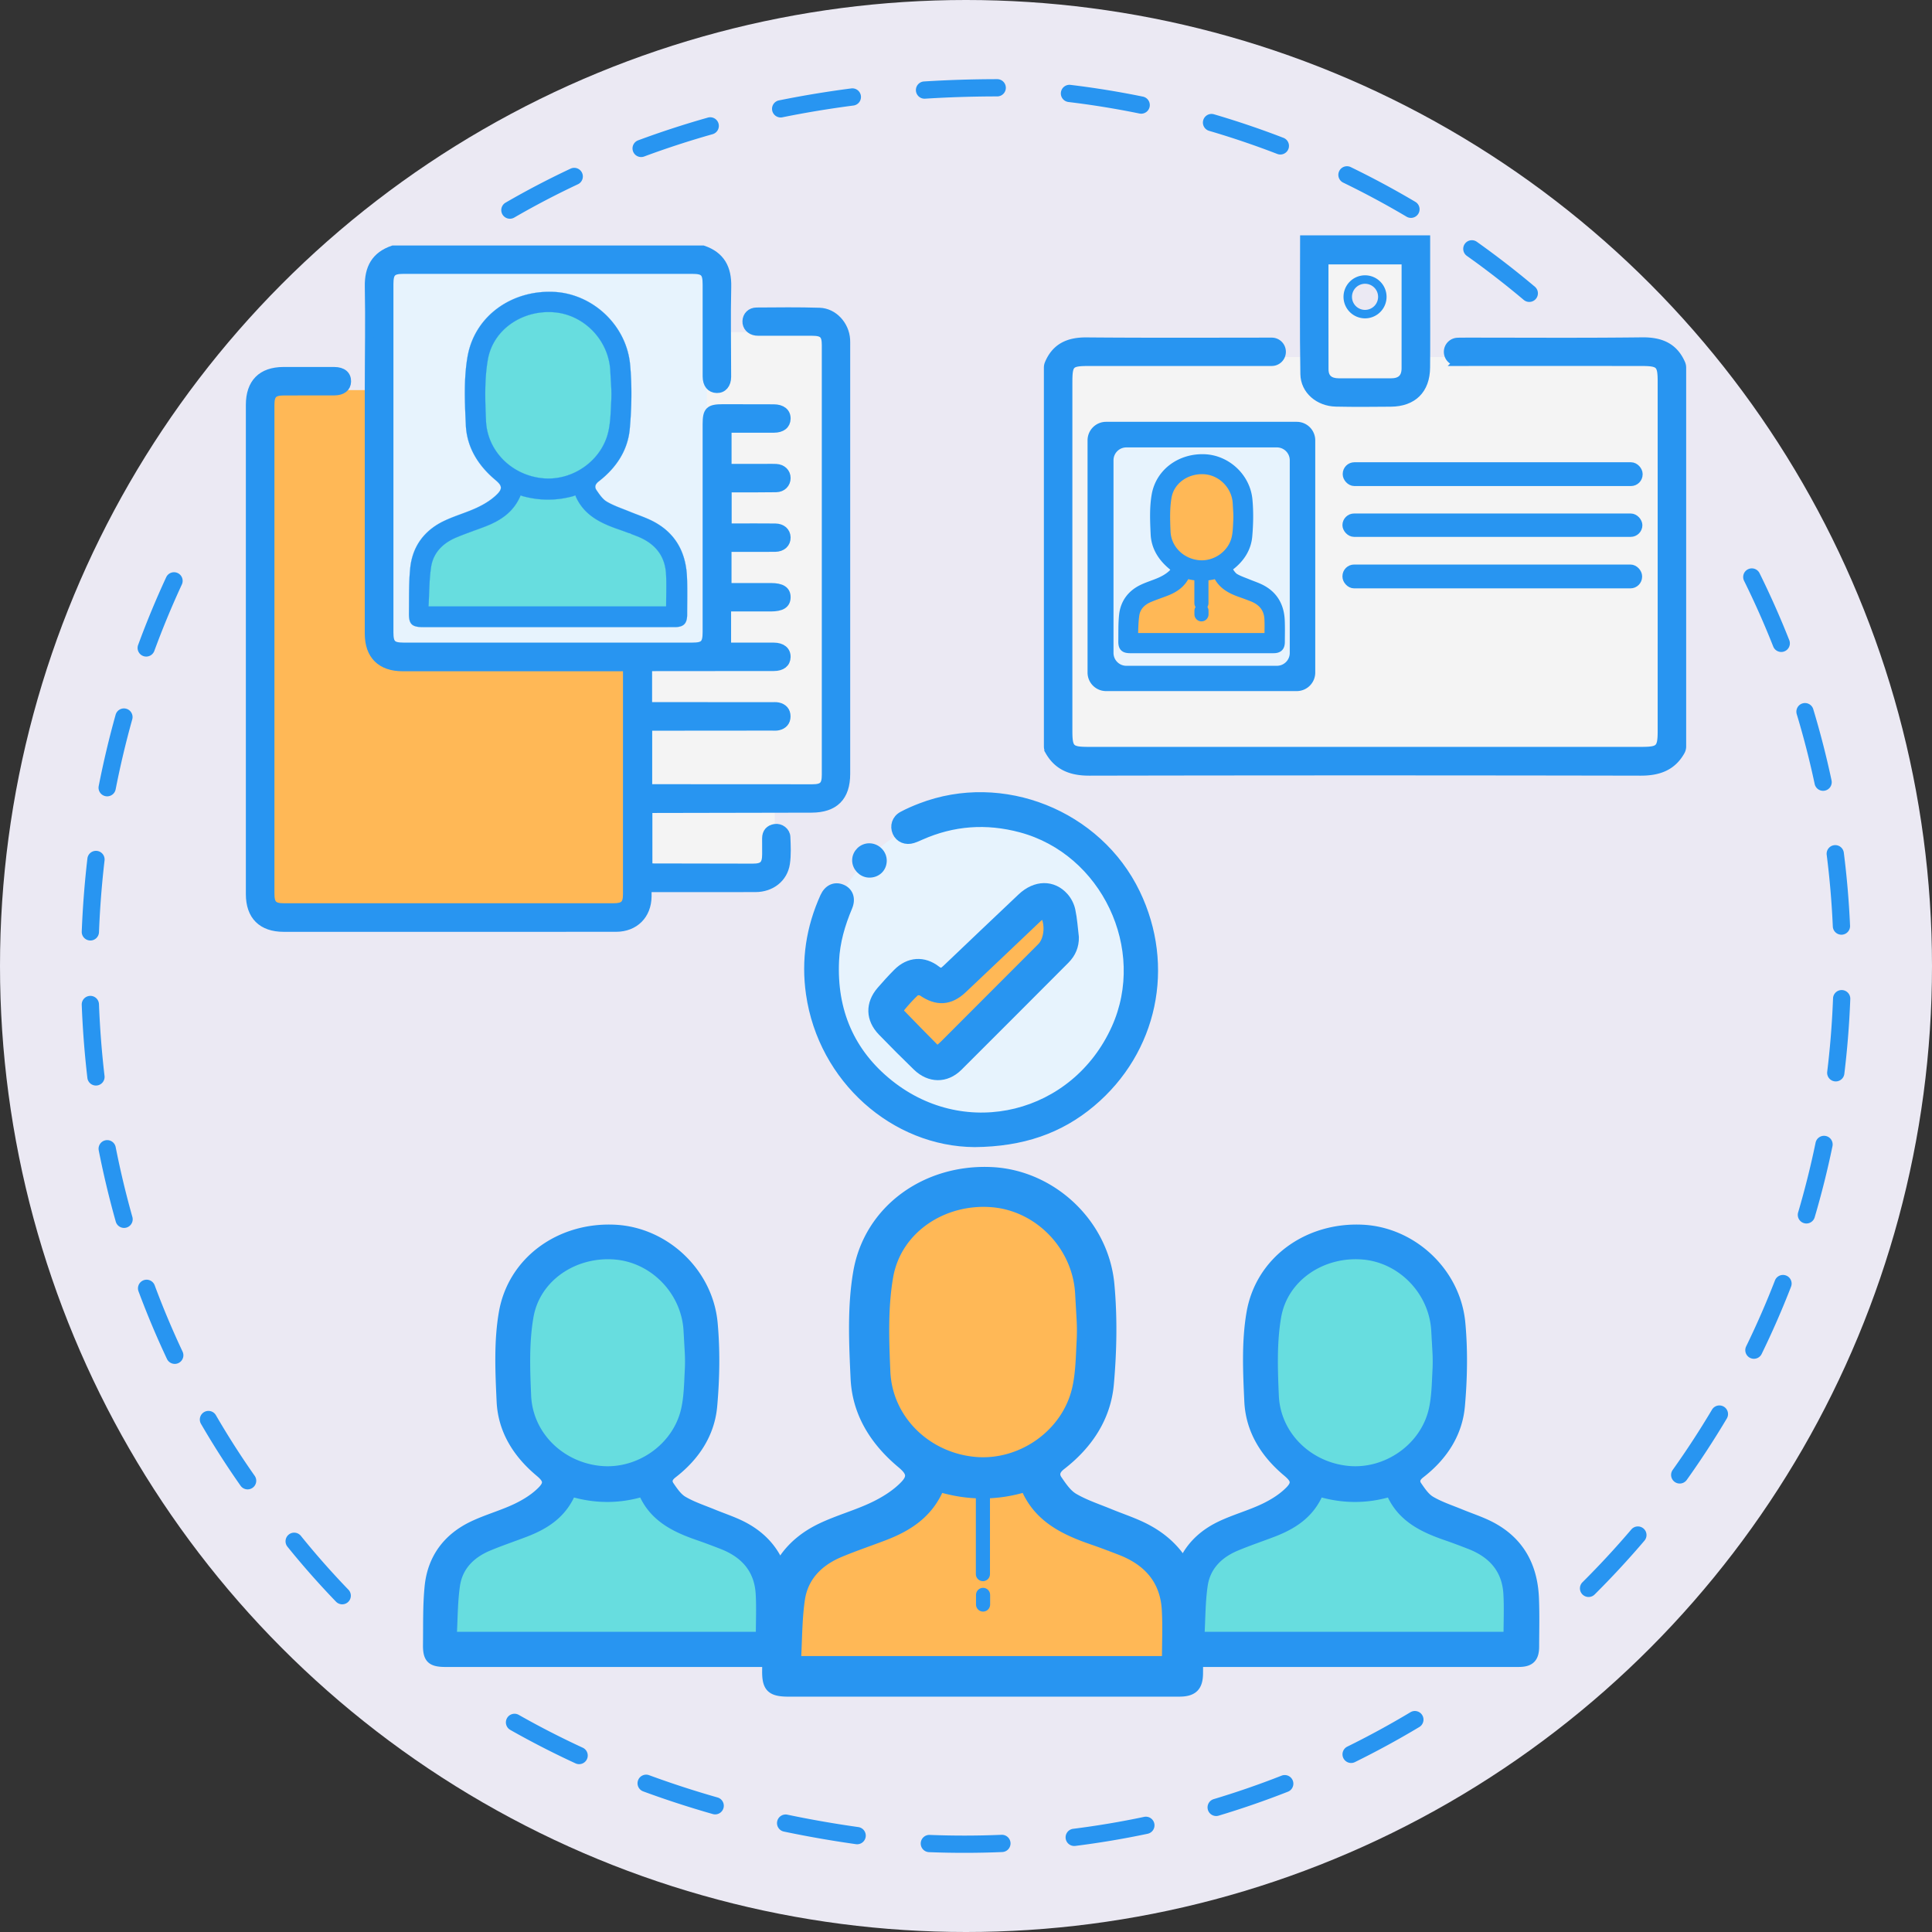 <svg xmlns="http://www.w3.org/2000/svg" viewBox="0 0 13689.2 13689.2"><rect x="0" y="0" width="13689.2" height="13689.2" fill="#333333" stroke="none"/><defs><style>.cls-1{fill:#ebe9f3;}.cls-11,.cls-12,.cls-2,.cls-7,.cls-8,.cls-9{fill:#2895f1;}.cls-3{fill:#ffb856;}.cls-4{fill:#e7f3fd;}.cls-5{fill:#f4f4f4;}.cls-6{fill:#67dddf;}.cls-10,.cls-11,.cls-12,.cls-7,.cls-8,.cls-9{stroke:#2895f1;}.cls-11,.cls-7,.cls-8{stroke-miterlimit:10;}.cls-7,.cls-9{stroke-width:60px;}.cls-10,.cls-12,.cls-9{stroke-linecap:round;stroke-linejoin:round;}.cls-10{fill:none;stroke-width:100px;}.cls-11,.cls-12{stroke-width:40px;}</style></defs><g id="Слой_2" data-name="Слой 2"><g id="Слой_1-2" data-name="Слой 1"><circle class="cls-1" cx="6844.6" cy="6844.6" r="6844.6"/><path class="cls-2" d="M6582,13123.43a61.12,61.12,0,0,1,4.82-122.14c169.47,6.64,340.88,6.38,509.46-.77a61.12,61.12,0,1,1,5.18,122.13c-171.89,7.29-346.65,7.56-519.43.78Zm-511.14-56q-3.09-.12-6.21-.56c-172.38-24.37-344.16-54.41-510.56-89.28a61.12,61.12,0,0,1,25.08-119.64c163.77,34.32,332.87,63.89,502.59,87.88a61.12,61.12,0,0,1-10.9,121.6ZM7609,13079.71a61.12,61.12,0,0,1-5.12-121.72c167.93-21.09,336.92-49.48,502.27-84.39a61.12,61.12,0,1,1,25.26,119.6c-168.66,35.61-341,64.57-512.3,86.08A62.55,62.55,0,0,1,7609,13079.71Zm-2544-223.89a61.59,61.59,0,0,1-14.38-2.31c-167.28-47.65-333.26-101.7-493.32-160.66a61.12,61.12,0,1,1,42.25-114.71c157.19,57.9,320.22,111,484.56,157.81a61.13,61.13,0,0,1-19.11,119.87Zm3549.8,11.56a61.13,61.13,0,0,1-15.13-119.63c161.84-48.53,323.68-104.5,481-166.35a61.12,61.12,0,1,1,44.72,113.77c-160.5,63.08-325.57,120.17-490.65,169.67A61.26,61.26,0,0,1,8614.79,12867.38Zm-4513.93-367.47a60.9,60.9,0,0,1-23.19-5.6c-157.58-72.77-313-152.53-462-237.06a61.12,61.12,0,1,1,60.32-106.32c146.06,82.86,298.46,161,453,232.41a61.13,61.13,0,0,1-28.07,116.57Zm5470.17-8.33a61.13,61.13,0,0,1-24.63-115.93c151.62-74.64,302.08-156.6,447.19-243.62a61.12,61.12,0,1,1,62.87,104.84c-148,88.74-301.43,172.33-456.06,248.45A60.94,60.94,0,0,1,9571,12491.58ZM2410.14,11365.64a60.9,60.9,0,0,1-29.37-16.92c-120.14-124.55-235.87-255.6-344-389.5a61.12,61.12,0,1,1,95.12-76.78c105.84,131.12,219.16,259.44,336.83,381.42a61.12,61.12,0,0,1-58.62,101.78Zm8853.11-50.64a61.12,61.12,0,0,1-50.53-104c119.85-119.3,236.25-245.1,346-373.92a61.12,61.12,0,0,1,93.07,79.26c-111.88,131.36-230.57,259.64-352.79,381.29A60.89,60.89,0,0,1,11263.25,11315Zm-9511.14-762a61,61,0,0,1-47.62-25.92c-99-140.8-193.31-288.15-280.22-438a61.12,61.12,0,1,1,105.74-61.33c85.13,146.73,177.47,291.06,274.47,429a61.13,61.13,0,0,1-52.37,96.24Zm10147.15-41.41a61.13,61.13,0,0,1-47.3-96.55c98.27-137.88,191.92-281.5,278.35-426.85a61.12,61.12,0,1,1,105.07,62.48c-88.14,148.23-183.65,294.7-283.87,435.31A61.08,61.08,0,0,1,11899.26,10511.62ZM1235.91,9663.82a61.11,61.11,0,0,1-52.93-35c-73.24-155.52-141-316.68-201.49-479a61.12,61.12,0,0,1,114.56-42.66c59.27,159.15,125.73,317.14,197.52,469.59a61.13,61.13,0,0,1-57.66,87.12Zm11189-36.21a61.14,61.14,0,0,1-52.49-87.85c74.16-152.2,142.79-309.35,204-467.08a61.12,61.12,0,1,1,114,44.21c-62.42,160.89-132.42,321.17-208.07,476.41A61.11,61.11,0,0,1,12424.87,9627.61ZM876.67,8700.38a61.14,61.14,0,0,1-56.4-44.5C773.62,8490.4,733,8320.43,699.49,8150.67A61.13,61.13,0,0,1,819.43,8127c32.86,166.57,72.73,333.35,118.5,495.7a61.16,61.16,0,0,1-61.26,77.67ZM12796.92,8669a61.15,61.15,0,0,1-56.25-78.38c47.8-162.09,89.4-328.31,123.64-494.06a61.12,61.12,0,0,1,119.72,24.73c-34.92,169-77.35,338.59-126.11,503.91A61.15,61.15,0,0,1,12796.92,8669ZM677.35,7691.55a61.14,61.14,0,0,1-58.22-54c-19.94-171-33.42-345.21-40-517.78a61.12,61.12,0,0,1,122.16-4.69c6.51,169.42,19.74,340.44,39.32,508.31a61.12,61.12,0,0,1-53.63,67.79A63.06,63.06,0,0,1,677.35,7691.55ZM13005,7662.39c-1.67-.07-3.35-.2-5-.41a61.12,61.12,0,0,1-53.29-68.06c20.39-167.45,34.13-338.27,40.84-507.7l.48-12.33a61.12,61.12,0,0,1,63.38-58.77h.12a61.12,61.12,0,0,1,58.66,63.38q-.24,6.27-.49,12.56c-6.85,172.74-20.86,346.9-41.64,517.63A61.14,61.14,0,0,1,13005,7662.39ZM637.85,6663.91a61.12,61.12,0,0,1-58.65-63.44l.21-5.39c6.76-170.58,20.2-343,39.94-512.37a61.12,61.12,0,1,1,121.42,14.15c-19.38,166.32-32.57,335.58-39.21,503.08l-.21,5.26a61.12,61.12,0,0,1-63.44,58.71ZM13045,6622.85a61.11,61.11,0,0,1-58.57-58.39c-7.44-169.21-22-339.94-43.32-507.45a61.12,61.12,0,0,1,121.27-15.42c21.73,170.83,36.59,344.95,44.18,517.51a61.12,61.12,0,0,1-58.38,63.74C13048.42,6622.92,13046.69,6622.92,13045,6622.85ZM757,5642.43a62,62,0,0,1-9.41-1.1,61.12,61.12,0,0,1-48.22-71.74C732.67,5400,773,5229.92,819.25,5064.23A61.12,61.12,0,0,1,937,5097.1c-45.4,162.62-85,329.5-117.63,496A61.14,61.14,0,0,1,757,5642.43Zm12158.21-39.16a61.17,61.17,0,0,1-57.32-48.37c-35.19-165.44-77.79-331.41-126.62-493.32a61.12,61.12,0,1,1,117-35.29c49.81,165.14,93.27,334.43,129.16,503.17a61.2,61.2,0,0,1-62.25,73.81ZM1033.71,4652.08a61.17,61.17,0,0,1-55-82.17c59.73-162.5,126.64-323.95,198.88-479.89a61.12,61.12,0,1,1,110.92,51.38c-70.85,152.93-136.48,311.29-195.06,470.68A61.14,61.14,0,0,1,1033.71,4652.08Zm11584.94-32.62a61.12,61.12,0,0,1-54.46-38.64c-62.06-157.15-131.53-313.72-206.48-465.36a61.12,61.12,0,0,1,109.59-54.16c76.44,154.66,147.29,314.34,210.59,474.63a61.15,61.15,0,0,1-59.24,83.53ZM10833.29,2139.3a60.84,60.84,0,0,1-36.91-14.33c-129.48-109.06-265-214-402.91-311.95a61.12,61.12,0,1,1,70.79-99.66c140.61,99.87,278.85,206.91,410.88,318.13a61.12,61.12,0,0,1-41.85,107.81ZM3610.65,1549.82a61.12,61.12,0,0,1-28.29-114c148.56-86.11,303.43-167.12,460.32-240.78a61.12,61.12,0,1,1,52,110.65c-153.71,72.17-305.44,151.53-451,235.88A60.81,60.81,0,0,1,3610.65,1549.82Zm6384.2-6a60.84,60.84,0,0,1-28.68-8.5C9820.49,1449,9669.47,1367.82,9517.3,1294a61.12,61.12,0,0,1,53.38-110c155.19,75.32,309.22,158.15,457.8,246.18a61.13,61.13,0,0,1-33.63,113.66ZM4540.48,1112.7a61.13,61.13,0,0,1-18.88-118.39c160.26-59.49,326.3-113.64,493.51-160.93A61.12,61.12,0,1,1,5048.38,951c-164.09,46.42-327,99.54-484.23,157.91A60.92,60.92,0,0,1,4540.48,1112.7Zm4529-17.91a61.09,61.09,0,0,1-19.6-4.08c-157.76-60.92-320-115.94-482.36-163.53a61.12,61.12,0,1,1,34.39-117.3c165.56,48.54,331.09,104.66,492,166.8a61.13,61.13,0,0,1-24.44,118.11ZM5529.06,832.3a61.12,61.12,0,0,1-9.68-121c166.89-33.84,339-62.35,511.6-84.73a61.12,61.12,0,1,1,15.73,121.22c-169.73,22-339,50.05-503,83.31A61,61,0,0,1,5529.06,832.3Zm2554.1-26.78a61.62,61.62,0,0,1-9.92-1.21c-165.43-33.9-334.58-61.34-502.76-81.55a61.12,61.12,0,1,1,14.58-121.37c171.51,20.62,344,48.6,512.72,83.17a61.12,61.12,0,0,1-14.62,121ZM6548.27,699.26a61.12,61.12,0,0,1-1.34-122.07c169.55-10.64,343.83-16.13,518-16.31a61.12,61.12,0,1,1,.13,122.23c-171.68.18-343.43,5.59-510.48,16.08Q6551.4,699.39,6548.27,699.26Z"/><path class="cls-3" d="M4453,4637.23H2654.4V2783.86a19.75,19.75,0,0,0-19.69-19.69H1921.93a19.76,19.76,0,0,0-19.7,19.69V6430a11.71,11.71,0,0,0,11.68,11.67H4453a11.71,11.71,0,0,0,11.67-11.67V4648.91A11.72,11.72,0,0,0,4453,4637.23Z"/><rect class="cls-4" x="2719.62" y="1891.87" width="2312.4" height="2710.55" rx="11.77"/><path class="cls-5" d="M5870.54,2353.76H5021.18a12.74,12.74,0,0,0-12.7,12.7v2330.1H4538.93a12,12,0,0,0-12,11.95V5631a12,12,0,0,0,12,11.94H5871.29a12,12,0,0,0,11.95-11.94V2366.46A12.74,12.74,0,0,0,5870.54,2353.76Z"/><rect class="cls-5" x="4563.26" y="5677.23" width="926.73" height="552.11" rx="11.92"/><path class="cls-6" d="M4461.3,3780.81c-34-99.66-198.72-185.86-388-269.54l-388.38,0c-143.18,40.5-250.11,124.51-324.76,247.25-338.5,7.63-457.11,239-352.68,578.66l1763.23,27.46C4872.5,4021.29,4747.61,3775.94,4461.3,3780.81Z"/><ellipse class="cls-6" cx="3895.43" cy="2787.7" rx="530.05" ry="661.95"/><path class="cls-7" d="M4980.86,1769.31C5106.74,1812,5154.23,1901,5151.18,2031.8c-5,212.5-.56,425.21-.62,637.83,0,53.41-28.68,86.26-71.88,85.14-43.65-1.13-70-33.09-70-87.38q-.42-326-.14-651.95c0-85.49-19.29-104.91-104.21-104.92q-1022.67,0-2045.32,0c-81.37,0-101.34,20.34-101.34,103q0,1233.54,0,2467.09c0,82.2,20.18,102.5,101.93,102.51q1022.66.06,2045.32,0c84.34,0,103.62-19.67,103.62-105.59q0-736.37,0-1472.75c0-93.56,17.48-110.78,112.93-110.71q180.6.14,361.2.68c57.28.22,90.59,27.67,89.29,72.52-1.25,43.3-33.1,68.54-88.46,68.71-109.11.33-218.23.09-330,.09v280.75c90.73,0,180.83,0,270.93,0,25,0,50.09-1,75,.36,43.32,2.28,72.6,31.34,72.6,70.25s-29.24,69.55-72.49,70.23c-100.06,1.57-200.15.93-300.22,1.18-13.91,0-27.83,0-45.16,0v279.95h71.23c89.13.07,178.26-.45,267.39.44,47.55.48,78,27.94,79.17,68.37,1.25,42.16-30.32,72.15-79.8,72.5-112.17.78-224.35.24-338.95.24v280.77c104.11,0,206.78,0,309.45,0,75.25,0,109.87,22.62,109.36,71.34-.52,48.45-34.63,70.05-110.73,70.06-101.41,0-202.82,0-311.1,0v280.74c43.79,0,94.3,0,144.81,0,62.55,0,125.1-.26,187.65.08,57.28.3,90.59,27.64,89.32,72.49-1.23,43.32-33.06,68.65-88.44,68.74q-419.85.61-839.7.73h-53.3v279.48c17.18,0,33.77,0,50.36,0q412.81.32,825.63.67c15.62,0,31.77-1.73,46.77,1.53,36.2,7.87,58.19,31.26,58.25,68.95s-21.82,61.18-58,69.22c-15,3.33-31.13,1.6-46.75,1.62q-410.48.42-820.94.68c-17,0-34.1,0-54.62,0v439c13.25,0,28.08,0,42.9,0q560.58.31,1121.17.58c75.74,0,97.76-21.89,97.76-97.31q.09-1522,0-3044c0-75.58-21.11-96.38-98.06-96.55-120.4-.26-240.81-.05-361.21-.11-12.5,0-25.17.71-37.47-1-40.51-5.53-67.09-35.39-65.57-72.38,1.55-37.73,28.72-66.53,70.41-66.79,148.53-.93,297.17-3,445.56,1.74,100,3.21,180.88,93.23,187,195.72.92,15.58.49,31.26.5,46.89q0,1515,0,3029.92c0,163.46-81.36,244.7-244.58,245q-555.85.95-1111.7,2.18c-13.94,0-27.88,0-45.34,0V6145.5c13.86.88,27.44,2.44,41,2.48q349.47.84,698.94,1.29c75.57.08,97.5-22,97.67-97.45.09-37.52-.67-75-.28-112.56.41-40.3,22-65,60.78-71,38.62-6,77.89,23.18,79.53,62.65,2.58,62.31,5.89,125.87-3.26,187.09-15.6,104.46-103.73,172.52-213.45,172.83-236.11.67-472.23.22-708.35.22h-58.41c0,21.48.18,41,0,60.54-1.38,131.39-89.93,220.49-221.71,220.71q-487.86.82-975.74.19-689.6,0-1379.19,0c-154.1,0-238.12-83.71-238.13-237.23q-.07-1733.07,0-3466.13c0-155.22,81.86-238.33,235.87-238.93q180.6-.72,361.21.08c57.8.25,89.63,27.31,88.47,73-1.08,42.87-32.94,68.11-89,68.35-118.84.5-237.69-.21-356.53.31-75.86.34-97.49,22.4-97.49,97.94q-.09,1730.72,0,3461.43c0,76.14,22,98.65,96.62,98.65q1168.08.12,2336.17,0c73.43,0,96.76-21.7,96.8-93.74q.51-790.29.07-1580.58c0-7.64-1-15.28-2-29.46h-55.14q-767,0-1534,0c-153.94,0-238.39-83.87-238.41-236.74q-.12-872.4.05-1744.79c.1-237.62,4.87-475.31.2-712.83-2.58-130.89,44.57-219.7,170.38-262.45Z"/><path class="cls-8" d="M3879.78,4443.41q-440.76,0-881.52,0c-79.61,0-101.69-20.77-100.6-98.86,1.5-106.12-1.6-212.86,8.91-318.17,15.42-154.54,99.5-268,239.24-334.89,77.12-36.93,161-59.65,238.26-96.39,50.77-24.15,101.55-55.56,140.45-95.33s29.74-62.18-13.71-98.55c-121.52-101.73-202.64-230-210-388.67-7.51-161.48-15.3-327.26,12-485.12,49.82-288.27,313.66-474.23,613.35-459.08,273.1,13.81,512.77,235.48,538.49,515.71,13.77,150,10.9,303.27-2.39,453.48-13.64,154.15-97.18,278.42-219.79,373.09-25.73,19.88-31.23,40.45-15.82,62.77,20.73,30,43.08,63.75,73.23,81.39,50.64,29.64,107.81,48.24,162.53,70.75,46.13,19,93.6,34.92,138.91,55.63,174.12,79.58,258.29,219.78,266.22,407.4,3.76,88.92,1.44,178.12,1.09,267.19-.24,62.77-25.15,87.5-88.54,87.55Q4329.91,4443.7,3879.78,4443.41Zm-843.53-146.35H4720c0-79,3.61-155.3-.8-231.16-7.85-135.39-85.28-220.1-208.15-267.6-42.18-16.3-84.44-32.47-127.19-47.18-129.64-44.64-249.19-102-307.15-240.11-131.15,39.33-260,37.86-388.39,0-49.77,118.84-144.1,178.94-253.67,220.86-67,25.63-135.13,48.48-201.25,76.17-95.14,39.85-164.25,107.77-179.42,212C3040.79,4110.29,3041.72,4202.63,3036.25,4297.06Zm1287.58-1678.3c-14.85-213.41-188.21-389.17-397.57-406.16-222.85-18.07-432.31,120.17-469.77,335.51-24.56,141.18-19.25,289.3-13,433.69,9.39,217,186,388,405.69,407.43,209,18.47,415.18-125.2,461.57-331.91,15.57-69.41,16.46-142.12,20.27-214.17a927.25,927.25,0,0,0-.19-102Z"/><rect class="cls-5" x="7529.77" y="2529.3" width="4299.23" height="2836.08" rx="11.77"/><rect class="cls-5" x="9322.42" y="1808.51" width="699.21" height="957.13" rx="2.76"/><rect class="cls-4" x="7826.67" y="3120.19" width="1369.72" height="1643.06" rx="7.05"/><path class="cls-3" d="M8829.31,4239.52c-18.87-55.28-110.23-103.09-215.24-149.51H8398.64c-79.42,22.46-138.73,69.06-180.14,137.14-187.76,4.23-253.55,132.56-195.62,321l978,15.23C9057.4,4372.91,8988.13,4236.82,8829.31,4239.52Z"/><ellipse class="cls-3" cx="8515.43" cy="3688.66" rx="294.01" ry="367.17"/><path class="cls-9" d="M8511.92,4598.31q-250.47,0-500.94,0c-45.24,0-57.79-11.8-57.17-56.18.85-60.3-.91-121,5.06-180.8,8.77-87.83,56.55-152.29,136-190.32,43.82-21,91.51-33.89,135.39-54.77,28.85-13.72,57.71-31.57,79.82-54.18s16.9-35.33-7.79-56c-69.06-57.81-115.16-130.7-119.35-220.86-4.27-91.77-8.69-186,6.81-275.68C8218,3345.69,8368,3240,8538.26,3248.63c155.19,7.84,291.39,133.81,306,293.06,7.82,85.23,6.19,172.34-1.36,257.7-7.75,87.6-55.23,158.22-124.9,212-14.62,11.3-17.75,23-9,35.67,11.78,17.06,24.48,36.23,41.61,46.25,28.78,16.84,61.27,27.42,92.37,40.21,26.21,10.78,53.18,19.84,78.93,31.61,98.95,45.22,146.78,124.9,151.29,231.51,2.13,50.53.81,101.22.62,151.84-.14,35.67-14.3,49.72-50.32,49.76Q8767.72,4598.46,8511.92,4598.31Zm-479.35-83.17h956.8c0-44.87,2-88.25-.45-131.36-4.47-76.93-48.46-125.07-118.29-152.06-24-9.27-48-18.45-72.28-26.82-73.67-25.36-141.61-58-174.54-136.45-74.53,22.36-147.75,21.52-220.71,0C8374.81,4136,8321.21,4170.13,8259,4194c-38.08,14.56-76.8,27.55-114.37,43.28-54.07,22.65-93.34,61.25-102,120.47C8035.15,4409,8035.68,4461.48,8032.57,4515.14Zm731.69-953.72c-8.44-121.28-107-221.16-225.92-230.81-126.65-10.27-245.68,68.29-267,190.66-14,80.23-10.94,164.4-7.39,246.45,5.34,123.35,105.7,220.49,230.54,231.53,118.78,10.5,235.94-71.14,262.3-188.61,8.85-39.45,9.35-80.77,11.52-121.71a528.24,528.24,0,0,0-.11-57.94Z"/><line class="cls-10" x1="8512.7" y1="4273.98" x2="8512.7" y2="4062.58"/><line class="cls-10" x1="8513.1" y1="4327.82" x2="8513.1" y2="4352.76"/><path class="cls-7" d="M7426.48,2604.35a70,70,0,0,1,5.41-27c48.52-115.86,138.62-157.75,266.23-156.64,435.49,3.79,871,1.77,1312.82,1.56a70,70,0,0,1,70.07,70v.83a70,70,0,0,1-70,70h-39.06q-628.55,0-1257.11.14c-134.9.11-146.47,12.29-146.48,148.94q-.14,1232.42,0,2464.83c0,129.52,14.77,144.91,142,144.93q1960.48.3,3921,0c128.38,0,144.05-15.83,144.08-143.06q.24-1237.41,0-2474.81c0-125.86-15.21-140.69-146-140.82q-628.56-.59-1257.11-.16h-41.86a70,70,0,0,1-70-70h0a70,70,0,0,1,66.86-70c10.36-.44,20.67-.74,31-.75,425.68-.28,851.41,3.09,1277-2.07,131-1.59,224.61,38.14,276.23,156.6a69.85,69.85,0,0,1,5.81,27.92V5288.72a69.9,69.9,0,0,1-8.92,34.21c-60.71,108.11-157,143.24-282.76,143q-1953.82-3.75-3907.65,0c-125.6.23-221.14-36-282.29-142.86a69.77,69.77,0,0,1-9.16-34.64Z"/><path class="cls-11" d="M7837.08,3008.8H9188a111.19,111.19,0,0,1,111.2,111.2V4765.52A111.2,111.2,0,0,1,9188,4876.73H7837.08a111.21,111.21,0,0,1-111.2-111.21V3120A111.2,111.2,0,0,1,7837.08,3008.8ZM9158.62,4626.33v-1365a111.21,111.21,0,0,0-111.21-111.2H7980.94a111.2,111.2,0,0,0-111.2,111.2v1365a111.2,111.2,0,0,0,111.2,111.2H9047.41A111.21,111.21,0,0,0,9158.62,4626.33Z"/><path class="cls-7" d="M9241.91,1697.48h861.51c0,128.3,0,253.33,0,378.37,0,176.23,1.22,352.47-.44,528.68-1.48,156.6-91.91,245.74-248.56,247.06-129.64,1.09-259.35,2.43-388.94-.54-120.1-2.75-219.72-85.78-221.69-200.26C9238.35,2335.67,9241.91,2020.4,9241.91,1697.48Zm719,146.08H9382.9c0,262.49-.48,517.76.32,773,.2,66.61,40.35,93.84,102.94,93.92,122.79.17,245.57-.21,368.36.17,68.36.21,106.33-30.79,106.37-101.4C9961,2357.16,9961,2105,9961,1843.56Z"/><rect class="cls-12" x="9533.82" y="3295.29" width="2085.11" height="128.66" rx="62.85"/><rect class="cls-12" x="9531.75" y="3658.38" width="2085.37" height="125.7" rx="62.85"/><rect class="cls-12" x="9531.92" y="4020.02" width="2083.32" height="128.9" rx="62.85"/><circle class="cls-1" cx="9672.03" cy="2103.2" r="122.49"/><path class="cls-2" d="M9672,2010.71a92.49,92.49,0,1,1-92.49,92.49,92.59,92.59,0,0,1,92.49-92.49m0-60a152.49,152.49,0,1,0,152.49,152.49A152.49,152.49,0,0,0,9672,1950.71Z"/><path class="cls-6" d="M4993.91,10910.56c-43.08-128.23-251.69-239.15-491.46-346.81l-491.9,0c-181.34,52.1-316.77,160.2-411.32,318.13-428.72,9.81-578.94,307.49-446.67,744.55l2233.18,35.33C5514.71,11220,5356.53,10904.29,4993.91,10910.56Z"/><ellipse class="cls-6" cx="4277.22" cy="9632.74" rx="671.32" ry="851.72"/><path class="cls-6" d="M10326.76,10933.12c-43.09-128.23-251.69-239.15-491.47-346.82l-491.89,0c-181.34,52.11-316.77,160.2-411.32,318.14-428.72,9.81-578.94,307.48-446.68,744.55l2233.19,35.33C10847.56,11242.54,10689.37,10926.85,10326.76,10933.12Z"/><ellipse class="cls-6" cx="9610.07" cy="9655.3" rx="671.32" ry="851.72"/><path class="cls-3" d="M7853.91,10989.66c-52.54-154.49-306.92-288.12-599.3-417.83l-599.83,0c-221.13,62.78-386.27,193-501.57,383.27-522.78,11.83-706,370.45-544.68,897l2723.18,42.56C8489,11362.44,8296.09,10982.1,7853.91,10989.66Z"/><ellipse class="cls-3" cx="6979.97" cy="9450.19" rx="818.62" ry="1026.12"/><circle class="cls-4" cx="6952.16" cy="6870.69" r="1123.84"/><polygon class="cls-3" points="6497.13 6921.69 6270.54 7162.49 6605.01 7523.7 7500.35 6680.45 7426.48 6404.38 6692.9 7011.91 6497.13 6921.69"/><path class="cls-9" d="M9595.89,11781.35q-570.4,0-1140.81,0c-103,0-131.61-26.88-130.19-127.94,1.94-137.33-2.08-275.46,11.52-411.75,20-200,128.78-346.8,309.62-433.4,99.8-47.8,208.4-77.19,308.34-124.74,65.7-31.25,131.42-71.91,181.76-123.38s38.49-80.46-17.74-127.53c-157.27-131.66-262.24-297.65-271.79-503-9.72-209-19.79-423.52,15.51-627.81,64.48-373.06,405.93-613.73,793.76-594.11,353.43,17.87,663.6,304.73,696.88,667.39,17.82,194.11,14.12,392.48-3.09,586.87-17.66,199.49-125.77,360.32-284.43,482.83-33.31,25.72-40.42,52.35-20.48,81.23,26.83,38.86,55.76,82.5,94.77,105.33,65.53,38.35,139.51,62.44,210.34,91.56,59.7,24.56,121.13,45.2,179.77,72,225.33,103,334.26,284.42,344.52,527.22,4.86,115.08,1.86,230.51,1.41,345.78-.31,81.24-32.55,113.25-114.59,113.32Q10178.43,11781.71,9595.89,11781.35Zm-1091.65-189.41h2179c0-102.19,4.67-201-1-299.14-10.17-175.22-110.36-284.84-269.38-346.31-54.58-21.1-109.28-42-164.6-61.07-167.77-57.76-322.5-132.07-397.5-310.73-169.72,50.9-336.47,49-502.62,0-64.42,153.8-186.49,231.58-328.29,285.83-86.7,33.17-174.88,62.73-260.45,98.57-123.12,51.57-212.56,139.48-232.19,274.34C8510.12,11350.24,8511.32,11469.74,8504.24,11591.94Zm1666.31-2172c-19.22-276.18-243.57-503.64-514.5-525.62-288.41-23.39-559.48,155.51-608,434.19-31.79,182.71-24.91,374.39-16.83,561.26,12.16,280.9,240.72,502.13,525,527.26,270.49,23.91,537.3-162,597.33-429.53,20.16-89.83,21.3-183.92,26.24-277.17a1202.3,1202.3,0,0,0-.25-131.94Z"/><path class="cls-9" d="M4298.07,11781.35q-570.4,0-1140.81,0c-103,0-131.61-26.88-130.19-127.94,1.93-137.33-2.08-275.46,11.52-411.75,20-200,128.78-346.8,309.61-433.4,99.8-47.8,208.4-77.19,308.34-124.74,65.71-31.25,131.42-71.91,181.77-123.38s38.49-80.46-17.74-127.53c-157.27-131.66-262.24-297.65-271.79-503-9.72-209-19.79-423.52,15.51-627.81,64.47-373.06,405.92-613.73,793.76-594.11,353.42,17.87,663.6,304.73,696.88,667.39,17.81,194.11,14.11,392.48-3.09,586.87-17.66,199.49-125.77,360.32-284.44,482.83-33.3,25.72-40.42,52.35-20.48,81.23,26.83,38.86,55.76,82.5,94.77,105.33,65.54,38.35,139.52,62.44,210.34,91.56,59.7,24.56,121.13,45.2,179.77,72,225.34,103,334.26,284.42,344.52,527.22,4.87,115.08,1.87,230.51,1.42,345.78-.32,81.24-32.56,113.25-114.59,113.32Q4880.61,11781.71,4298.07,11781.35Zm-1091.65-189.41h2179c0-102.19,4.67-201-1-299.14C5374.18,11117.58,5274,11008,5115,10946.49c-54.58-21.1-109.27-42-164.59-61.07-167.77-57.76-322.5-132.07-397.51-310.73-169.71,50.9-336.47,49-502.62,0-64.41,153.8-186.49,231.58-328.28,285.83-86.71,33.17-174.89,62.73-260.46,98.57-123.12,51.57-212.55,139.48-232.19,274.34C3212.3,11350.24,3213.5,11469.74,3206.42,11591.94ZM4872.73,9420c-19.22-276.18-243.58-503.64-514.51-525.62-288.41-23.39-559.48,155.51-608,434.19-31.78,182.71-24.91,374.39-16.82,561.26,12.15,280.9,240.71,502.13,525,527.26,270.49,23.91,537.3-162,597.33-429.53,20.16-89.83,21.3-183.92,26.23-277.17a1197.35,1197.35,0,0,0-.25-131.94Z"/><path class="cls-9" d="M6956.94,11991.66q-685.2,0-1370.39,0c-123.77,0-158.1-32.29-156.39-153.69,2.32-165-2.5-330.9,13.84-494.61,24-240.25,154.69-416.59,371.92-520.62,119.89-57.42,250.34-92.72,370.4-149.84,78.92-37.55,157.86-86.38,218.34-148.21s46.23-96.65-21.31-153.2c-188.92-158.15-315-357.55-326.49-604.21-11.67-251-23.77-508.76,18.64-754.16,77.44-448.14,487.61-737.23,953.5-713.68,424.55,21.47,797.14,366.07,837.12,801.71,21.4,233.17,16.95,471.46-3.71,705-21.21,239.64-151.08,432.84-341.68,580-40,30.89-48.55,62.87-24.6,97.57,32.23,46.68,67,99.1,113.84,126.53,78.72,46.07,167.6,75,252.67,110,71.72,29.49,145.51,54.29,215.95,86.48,270.68,123.71,401.53,341.67,413.86,633.33,5.84,138.23,2.23,276.9,1.69,415.37-.38,97.58-39.1,136-137.65,136.11Q7656.71,11992.09,6956.94,11991.66Zm-1311.33-227.53H8263.06c0-122.76,5.61-241.41-1.23-359.34-12.21-210.48-132.57-342.16-323.59-416-65.57-25.34-131.27-50.47-197.72-73.35-201.54-69.39-387.4-158.65-477.5-373.27-203.88,61.15-404.19,58.86-603.78,0-77.38,184.75-224,278.19-394.35,343.35-104.15,39.85-210.08,75.36-312.87,118.41-147.9,61.95-255.33,167.55-278.92,329.55C5652.67,11473.79,5654.1,11617.34,5645.61,11764.13Zm2001.64-2609c-23.09-331.76-292.59-605-618.05-631.4-346.45-28.1-672.07,186.81-730.31,521.57-38.18,219.48-29.92,449.74-20.21,674.21,14.61,337.43,289.16,603.19,630.7,633.38,324.92,28.72,645.42-194.63,717.53-516,24.22-107.91,25.59-220.94,31.52-333a1442.23,1442.23,0,0,0-.3-158.49Z"/><line class="cls-10" x1="6964.44" y1="11153.34" x2="6964.44" y2="10575.05"/><line class="cls-10" x1="6965.52" y1="11300.63" x2="6965.52" y2="11368.85"/><path class="cls-9" d="M6906.49,8097.85c-566.92-3.21-1079.1-450.87-1165.85-1056.44-34.18-238.62,1.14-467.31,100-686.54,25.42-56.37,72.27-78.92,122.25-59.71,51.33,19.74,72.05,70.95,46.65,131.27-51.34,121.89-88,246.73-94.31,379.76-16.9,356,109.32,653,386,874,542.78,433.52,1318.57,239.29,1604.17-394.73,254.61-565.24-74.21-1257.23-672.52-1417.1-243.35-65-479.69-48.57-710,53.87-17.92,8-35.9,16.19-54.53,22.16-49.32,15.8-96.17-3.95-115.06-47.31-19.24-44.18-4.23-93.59,41.19-118,41.68-22.43,85.59-41.25,129.82-58.28,577.73-222.35,1254.29,47.66,1524.38,607.84,249.41,517.29,123.91,1116-316.14,1485.45C7507.15,8003.26,7243.25,8094.54,6906.49,8097.85Z"/><path class="cls-9" d="M7614.37,6640.1c1.38,63.37-21.7,116.37-65.29,160.13q-378.54,380.07-758.31,758.91c-87.92,87.18-204.53,85.16-294.18-1.62q-125.52-121.49-247-247.11c-86.26-88.94-89.07-198-8.65-291.41,37.44-43.49,76.22-86,116.64-126.7,81.83-82.42,187-90.53,278.75-18.93,31.3,24.43,47.77,12,70.08-9.28q265.18-253.14,531.53-505c99.12-93.72,222.22-96.44,304-3.75,22.78,25.8,40.43,61.06,47.6,94.72C7602.85,6512.31,7606.64,6576.63,7614.37,6640.1Zm-219.82-170.39c-14.94,12.65-30,24.19-43.69,37.17C7174.6,6674,6999,6841.79,6822.24,7008.44c-92.26,87-184.07,91.2-288.31,19.5-11.44-7.87-39.56-8.17-48.64.25-37.16,34.49-71,72.83-103.46,111.93-6.58,7.93-7.7,30.92-1.44,37.46,84.92,88.69,171.58,175.71,260.46,265.81,19.81-17.59,34.92-29.67,48.51-43.27q344.64-344.74,689-689.84C7430.58,6657.92,7440.38,6540.29,7394.55,6469.71Z"/><path class="cls-9" d="M6160.34,6005.15c51.52,1,93.68,44.07,92.76,94.71-1,52.79-42.64,90.78-97,88.41-48.36-2.11-89-45.41-88.17-94C6068.76,6045.23,6111.31,6004.18,6160.34,6005.15Z"/></g></g></svg>